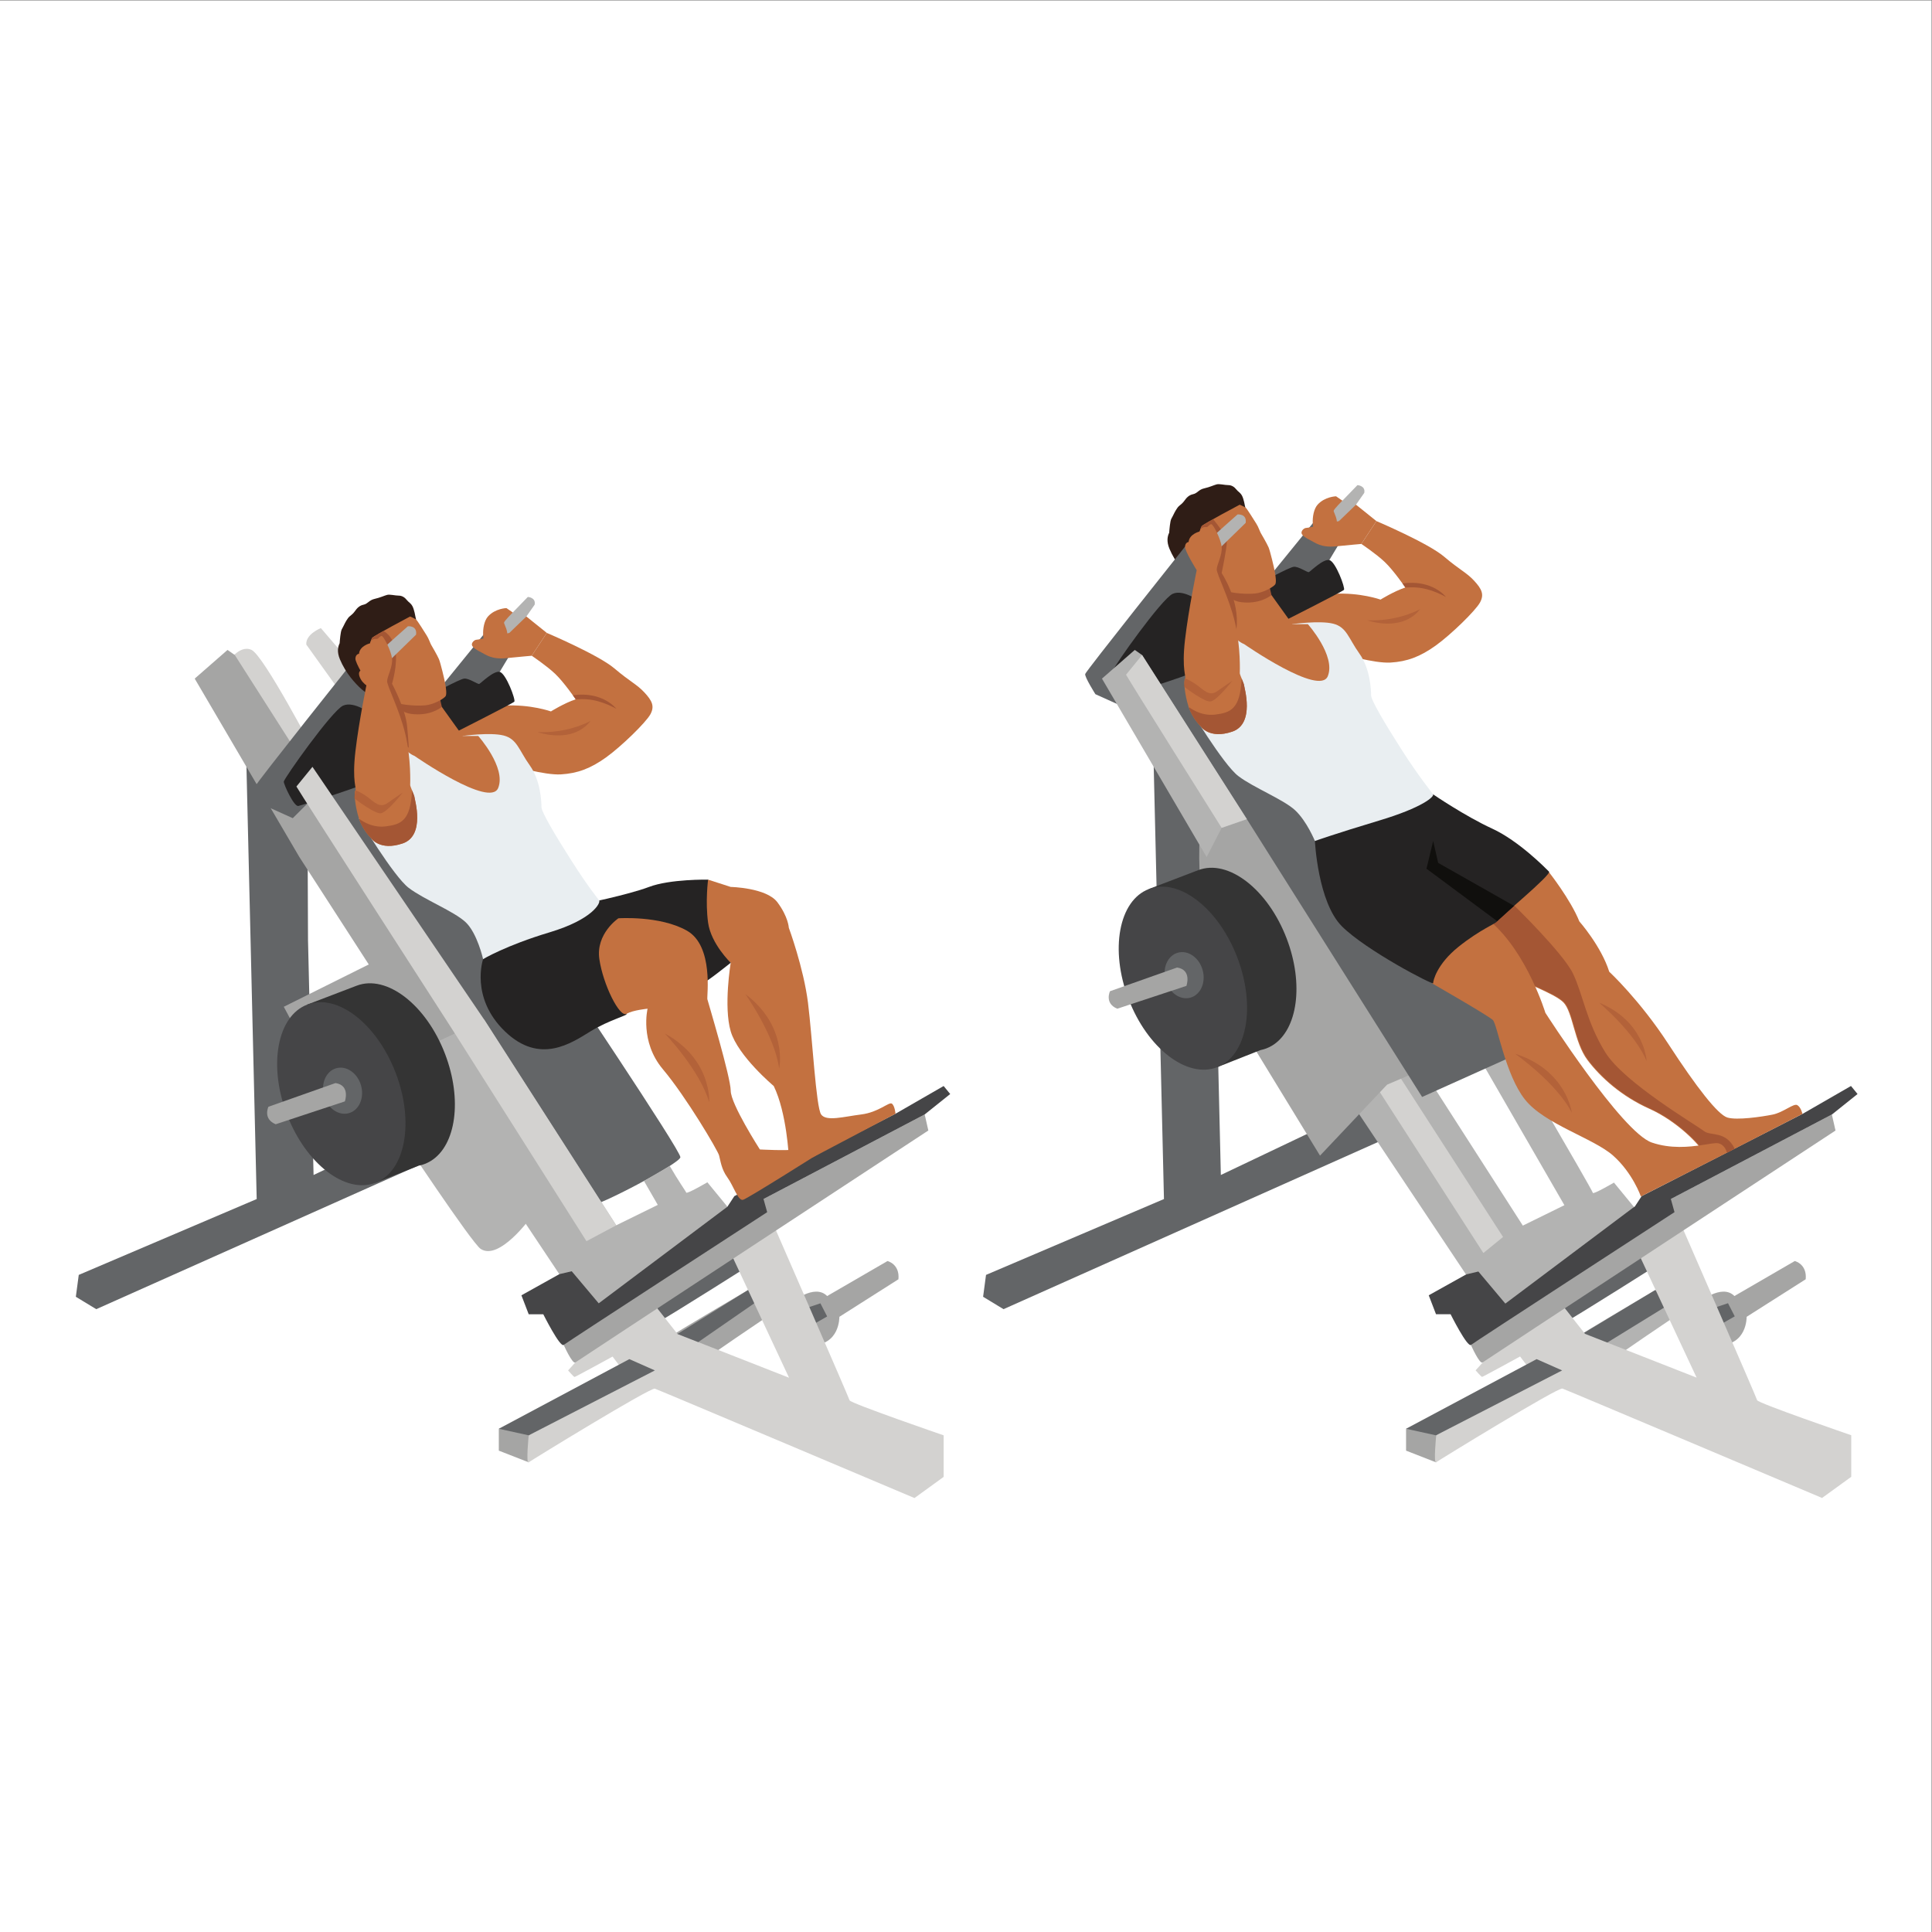 <?xml version="1.0" encoding="UTF-8" standalone="no"?>
<svg
   xmlns:dc="http://purl.org/dc/elements/1.1/"
   xmlns:cc="http://creativecommons.org/ns#"
   xmlns:rdf="http://www.w3.org/1999/02/22-rdf-syntax-ns#"
   xmlns:svg="http://www.w3.org/2000/svg"
   xmlns="http://www.w3.org/2000/svg"
   viewBox="0 0 2666.667 2666.667"
   height="2666.667"
   width="2666.667"
   xml:space="preserve"
   id="svg2"
   version="1.1"><rect x="0" y="0" width="2666.667" height="2666.667" fill="#808080" stroke="none"/><defs
     id="defs6" /><g
     transform="matrix(1.333,0,0,-1.333,0,2666.667)"
     id="g10"><g
       transform="scale(0.1)"
       id="g12"><g
         transform="scale(1.227)"
         id="g14"><path
           id="path16"
           style="fill:#ffffff;fill-opacity:1;fill-rule:nonzero;stroke:none"
           d="M 16300,0 H 0 V 16300 H 16300 V 0" /></g><path
         id="path18"
         style="fill:#a5a5a4;fill-opacity:1;fill-rule:nonzero;stroke:none"
         d="m 8185.33,6509.6 c 0,0 245.4,211.4 379.44,75.5 l 624.85,362.4 c 0,0 128.37,-30.2 113.27,-188.8 l -611.64,-388.8 c 0,0 7.55,-302 -302.04,-292.6 -309.59,9.4 -203.88,432.3 -203.88,432.3" /><path
         id="path20"
         style="fill:#636567;fill-opacity:1;fill-rule:nonzero;stroke:none"
         d="m 8313.7,6449.1 181.23,60.5 69.84,-136 -251.07,-143.4 v 218.9" /><path
         id="path22"
         style="fill:#a5a5a4;fill-opacity:1;fill-rule:nonzero;stroke:none"
         d="m 6890.11,6132 c 49.29,45.3 1046.04,626.7 1046.04,626.7 0,0 105.71,-339.8 75.51,-347.3 C 7981.46,6403.8 7249,5896.2 7249,5896.2 L 6890.11,6132" /><path
         id="path24"
         style="fill:#a5a5a4;fill-opacity:1;fill-rule:nonzero;stroke:none"
         d="m 5508.47,5263.6 c -49.08,-7.5 -343.57,-52.8 -343.57,-52.8 v -226.6 l 309.6,-120.8 c 0,0 158.57,226.6 158.57,249.2 0,22.7 -124.6,151 -124.6,151" /><path
         id="path26"
         style="fill:#636567;fill-opacity:1;fill-rule:nonzero;stroke:none"
         d="m 6833.69,6327.5 c 56.6,23.2 1034.5,642.7 1034.5,642.7 0,0 -218.99,203.9 -249.19,181.2 -30.2,-22.7 -1011.88,-688 -1025.71,-697 -13.84,-9.1 44.07,-186.5 81.83,-194 37.75,-7.6 158.57,67.1 158.57,67.1" /><path
         id="path28"
         style="fill:#d3d2d0;fill-opacity:1;fill-rule:nonzero;stroke:none"
         d="m 6016.28,6077.3 -58.52,-179.4 -75.51,-83 c 0,0 58.52,-68 67.02,-68 8.49,0 393.6,211.4 393.6,211.4 l 113.26,-151 -981.63,-664.5 c 0,0 -30.21,-302 0,-279.4 30.2,22.7 1261.02,777.8 1306.33,762.7 45.31,-15.1 2688.18,-1132.7 2688.18,-1132.7 l 302.05,219 v 430.4 c 0,0 -966.54,332.3 -974.09,362.5 -7.55,30.2 -807.97,1865.1 -807.97,1865.1 l -422.86,-339.8 604.09,-1291.3 -1155.31,453.1 -279.4,354.9 -719.24,-470" /><path
         id="path30"
         style="fill:#a5a5a4;fill-opacity:1;fill-rule:nonzero;stroke:none"
         d="m 5904.91,6305.7 -67.96,-226.6 c 0,0 90.61,-203.8 120.81,-181.2 30.21,22.7 3654.73,2401.3 3654.73,2401.3 L 9574.73,8465.3 7905.94,7589.4 5904.91,6305.7" /><path
         id="path32"
         style="fill:#454547;fill-opacity:1;fill-rule:nonzero;stroke:none"
         d="m 5791.64,6811.6 -392.66,-219 75.52,-196.3 h 151.02 c 0,0 173.67,-347.4 211.43,-317.2 37.75,30.2 2106.75,1374.3 2106.75,1374.3 l -37.76,136 1668.79,875.9 264.29,211.4 -67.96,83.1 -498.37,-287 -1668.79,-853.2 -71.74,-109.5 -1702.39,-577.7 -38.13,-120.8" /><path
         id="path34"
         style="fill:#c37140;fill-opacity:1;fill-rule:nonzero;stroke:none"
         d="m 7332.06,10896.7 234.08,-75.5 c 0,0 370.01,-7.5 483.27,-158.5 113.27,-151.1 118.51,-264.3 118.51,-264.3 0,0 153.33,-415.4 198.64,-777.8 45.3,-362.5 83.06,-1079.8 135.92,-1155.3 52.86,-75.5 234.08,-22.7 415.31,0 181.22,22.6 286.93,133.2 317.14,111.9 30.21,-21.3 37.76,-104.4 37.76,-104.4 l -854.63,-450.9 h -250.14 c 0,0 -20.34,458.5 -156.26,737.9 0,0 -370.01,309.6 -445.52,566.3 -75.51,256.7 0,709.8 0,709.8 l -336.45,203.2 c 0,0 -146.81,280.1 -146.81,355.6 0,75.5 249.18,302 249.18,302" /><path
         id="path36"
         style="fill:#d3d2d0;fill-opacity:1;fill-rule:nonzero;stroke:none"
         d="m 3322.44,13501.3 c 0,0 -158.58,-61.8 -151.02,-170.3 l 453.06,-632.4 176.37,244.6 -478.41,558.1" /><path
         id="path38"
         style="fill:#d3d2d0;fill-opacity:1;fill-rule:nonzero;stroke:none"
         d="m 2355.9,13141.2 c 0,0 120.81,194.5 249.18,134.1 128.37,-60.4 656.95,-1072.2 656.95,-1072.2 0,0 -232.03,-206.6 -323.68,-138.3 -91.63,68.2 -303.06,44 -378.57,325.2 -75.51,281.2 -203.88,751.2 -203.88,751.2" /><path
         id="path40"
         style="fill:#636567;fill-opacity:1;fill-rule:nonzero;stroke:none"
         d="M 2548.69,12203.1 2657.94,7589.4 815.48,6804 785.273,6577.5 996.703,6449.1 4938.37,8208.5 v 105.8 l -279.39,196.3 -1412.06,-672.1 -57.57,2431.5 -6.04,1493.1 -634.62,440" /><path
         id="path42"
         style="fill:#a5a5a4;fill-opacity:1;fill-rule:nonzero;stroke:none"
         d="m 3099.84,11130.8 718.45,-1112.3 -879.94,-438.2 c 0,0 455.83,-859.9 544.15,-919.8 88.32,-60 1017.91,-469.6 1017.91,-469.6 l 889.53,120.8 c 0,0 864.83,86.2 401.7,828.4 -463.13,742.3 -572.32,1024.2 -814.74,1235.6 -242.41,211.4 -1203.64,1036.8 -1203.64,1036.8 l -589.95,350.6 c 0,0 -36.04,22.7 -93.93,-103.6 -57.9,-126.3 10.46,-528.7 10.46,-528.7" /><path
         id="path44"
         style="fill:#a5a5a4;fill-opacity:1;fill-rule:nonzero;stroke:none"
         d="m 2355.9,13275.3 -339.8,-297 1083.74,-1847.5 155.48,302.1 260.59,90.6 -1084.5,1699 -75.51,52.8" /><path
         id="path46"
         style="fill:#b3b3b2;fill-opacity:1;fill-rule:nonzero;stroke:none"
         d="m 4137.32,8262.3 c 0,0 746.7,-1126.8 839.58,-1188.9 188,-125.9 510.18,307.7 531.57,345.1 21.4,37.5 -628.58,1261.7 -628.58,1261.7 l -742.57,-417.9" /><path
         id="path48"
         style="fill:#636567;fill-opacity:1;fill-rule:nonzero;stroke:none"
         d="m 3679.97,12223.3 c 0,0 -871.01,40.3 -98.09,-790.4 25.79,-27.7 2451.4,-3896.4 2526.91,-3911.5 75.51,-15.1 928.78,434.7 936.33,500.5 7.55,65.8 -1291.23,1996.6 -1291.23,1996.6 l -1434.02,1514.7 -639.9,690.1" /><path
         id="path50"
         style="fill:#b3b3b2;fill-opacity:1;fill-rule:nonzero;stroke:none"
         d="m 7324.51,7763 c 0,0 -218.98,-128.3 -218.98,-105.7 0,5.4 -82.26,120.7 -170.59,274.7 l -266.84,-155.4 142.94,-247.7 -430.41,-211.4 -386.43,602.1 -71.61,111.6 -908.71,1415.7 -513.47,-241.6 158.56,-694.7 1132.67,-1699 128.36,30.2 279.4,-332.2 1332.76,1000.5 -207.65,252.9" /><path
         id="path52"
         style="fill:#252323;fill-opacity:1;fill-rule:nonzero;stroke:none"
         d="m 5002.25,10073.7 c 0,0 -136.87,-397.7 225.58,-747.6 362.45,-349.9 689.19,-120.8 887.01,0 197.83,120.8 394.15,166.1 371.5,181.2 -22.65,15.1 762.66,322.7 785.31,316.2 22.66,-6.6 294.49,212.4 294.49,212.4 0,0 -203.87,196.3 -234.08,415.3 -30.2,219 0,445.5 0,445.5 0,0 -392.66,7.6 -611.64,-75.5 -218.98,-83 -704.14,-181.2 -704.14,-181.2 l -556.89,-196.3 -457.14,-370" /><path
         id="path54"
         style="fill:#636567;fill-opacity:1;fill-rule:nonzero;stroke:none"
         d="m 3680.04,13187.3 c 0,0 -1026.11,-1288.7 -1033.66,-1318.9 -7.55,-30.2 105.71,-209.2 105.71,-209.2 l 279.39,-126 872.31,870.7 155.48,783.4 h -379.23" /><path
         id="path56"
         style="fill:#252323;fill-opacity:1;fill-rule:nonzero;stroke:none"
         d="m 3849.52,12608.1 c 0,0 -181.22,143 -297.01,90.5 -115.78,-52.4 -614.16,-757.2 -614.16,-787.4 0,-30.2 105.72,-261.8 151.03,-251.7 45.3,10.1 765.18,236.6 760.14,266.8 -5.03,30.2 0,681.8 0,681.8" /><path
         id="path58"
         style="fill:#b3b3b2;fill-opacity:1;fill-rule:nonzero;stroke:none"
         d="m 5155.82,13582.5 c 7.59,15.1 153.57,80.6 153.57,80.6 l 156.06,160.9 c 0,0 85.58,-4.9 70.48,-80.4 l -85.58,-122.1 c 0,0 -40.27,-295.7 -80.55,-295.7 -40.27,0 -130.88,-23.1 -166.12,-31.7 -35.24,-8.6 -118.45,-18.7 -80.55,56.9 37.91,75.5 32.69,231.5 32.69,231.5" /><path
         id="path60"
         style="fill:#636567;fill-opacity:1;fill-rule:nonzero;stroke:none"
         d="m 5037.55,13471.8 -518.5,-637.9 c 0,0 -90.61,-263.2 -55.38,-268.3 35.24,-5 543.68,182 573.88,247.1 30.21,65.1 352.39,591.7 352.39,591.7 l -352.39,67.4" /><path
         id="path62"
         style="fill:#c37140;fill-opacity:1;fill-rule:nonzero;stroke:none"
         d="m 4575.2,12517.8 c 19.36,22.7 374.26,165.3 646.1,180.8 271.84,15.6 483.27,-60 483.27,-60 0,0 135.92,85.1 256.73,125.6 0,0 -123.33,179 -213.94,264.6 -90.62,85.6 -241.64,186.2 -241.64,186.2 l 156.06,236.6 c 0,0 533.61,-226.5 699.73,-367.4 166.13,-141 231.57,-163.2 312.11,-250.3 80.55,-87 105.72,-143.1 60.41,-225.8 -45.3,-82.7 -297.01,-329.4 -458.1,-445.2 -161.09,-115.8 -297.01,-166.1 -468.16,-176.2 -171.17,-10 -503.41,90.6 -503.41,90.6 0,0 -387.62,-10 -508.44,40.3 -120.82,50.3 -317.15,138.9 -307.08,197.8 10.07,59 86.36,202.4 86.36,202.4" /><path
         id="path64"
         style="fill:#252323;fill-opacity:1;fill-rule:nonzero;stroke:none"
         d="m 4357.96,12764.2 c 90.61,38.1 397.69,209.2 448.03,214.2 50.34,5.1 140.95,-60.4 156.06,-55.3 15.1,5 147.2,139.3 212.03,125 64.84,-14.3 167.69,-290.8 151.51,-308.6 -16.2,-17.8 -645.45,-335.6 -645.45,-335.6 l -322.18,136.6 v 223.7" /><path
         id="path66"
         style="fill:#e9eef1;fill-opacity:1;fill-rule:nonzero;stroke:none"
         d="m 4514.01,12263.6 c -135.91,20.1 -250.42,17.4 -281.9,0 -31.48,-17.4 -514.86,-735 -514.86,-735 0,0 356.28,-596.5 514.86,-717.3 158.57,-120.8 468.16,-241.7 588.98,-354.9 120.82,-113.3 181.15,-382.7 181.15,-382.7 0,0 234.16,141 687.23,277 453.06,135.9 529.93,307.2 514.82,329.9 -15.1,22.6 -107.07,130.7 -280.74,402.5 -173.68,271.8 -317.15,513.5 -317.15,566.3 0,52.9 -7.55,271.9 -120.82,430.5 -113.26,158.5 -130.88,274.3 -271.83,309.5 -140.95,35.3 -422.86,-5 -422.86,-5 l -276.88,-120.8" /><path
         id="path68"
         style="fill:#c37140;fill-opacity:1;fill-rule:nonzero;stroke:none"
         d="m 4575.2,12685.2 215.69,-300.8 h 161.09 c 0,0 291.98,-327.2 206.39,-538.6 -85.58,-211.4 -866.58,332.2 -866.58,332.2 0,0 -100.4,35.3 -122.83,135.9 -22.43,100.7 -53.14,361.2 -80.58,419.7 -27.43,58.6 -199.09,63.6 0,96.3 199.1,32.8 486.82,-144.7 486.82,-144.7" /><path
         id="path70"
         style="fill:#a45634;fill-opacity:1;fill-rule:nonzero;stroke:none"
         d="m 4492.35,13051.8 -21.98,-290.6 -461.99,44.6 c 0,0 90.11,-171.9 249.24,-193.1 183.06,-24.4 294.02,54.4 317.58,72.5 l -82.85,366.6" /><path
         id="path72"
         style="fill:#2f1d16;fill-opacity:1;fill-rule:nonzero;stroke:none"
         d="m 4302.15,13617.6 c 0,0 -12.77,77 -31.6,110.9 -18.82,33.9 -37.64,37.7 -58.35,64 -20.71,26.4 -48.94,45.2 -84.85,45.2 -35.9,0 -90.21,15 -118.97,7.5 -28.76,-7.5 -71,-28.2 -129.36,-41.4 -58.35,-13.2 -69.64,-50.8 -114.82,-60.2 -45.18,-9.4 -69.64,-39.6 -88.47,-65.9 -18.83,-26.4 -35.76,-39.5 -56.47,-56.2 -20.71,-16.7 -48.94,-69.9 -56.47,-86.9 -7.53,-16.9 -9.41,-16.9 -24.47,-47 -12.08,-24.2 -19.19,-110.2 -21.54,-143.4 -17.61,-34.3 -29.27,-89.2 2.86,-166 59.68,-142.6 156.82,-249.9 226.17,-311.3 69.34,-61.5 181.03,-102.7 181.03,-102.7 l -21.02,199.4 c 0,0 119.49,324.6 119.4,343 -0.09,18.4 234.18,217.7 234.18,217.7 l 48.77,66.3 c 0,0 -1.37,10.4 -6.02,27" /><path
         id="path74"
         style="fill:#c37140;fill-opacity:1;fill-rule:nonzero;stroke:none"
         d="m 4246.44,13621.5 c 0,0 47.63,-20.4 61.73,-30.9 14.11,-10.5 90.24,-135.1 110.39,-166.1 20.17,-31 36.36,-79.2 45.11,-94.8 8.75,-15.6 64.49,-109.9 81.33,-149.6 16.85,-39.7 57,-208.4 65.08,-254.4 8.09,-46 16.96,-107.9 4.1,-128.8 -12.85,-20.9 -92.52,-71.1 -177.43,-90.1 -84.92,-19.1 -281.37,-2.4 -348.37,26.8 -66.98,29.3 -121.3,138.1 -121.3,138.1 0,0 -25.43,-25.2 -74.07,-11.6 -48.64,13.7 -136.38,53.2 -168,133.7 -31.62,80.6 40.64,85.7 86.62,71.9 45.98,-13.8 72.69,-58.8 79.5,-56.4 6.81,2.5 11.87,8.1 14.4,10.8 2.53,2.8 -26.1,87.8 -33.82,104 -7.71,16.1 -63.32,107.8 -62.99,112.1 0.32,4.2 25.16,141.1 44.82,164.5 19.67,23.3 392.9,220.8 392.9,220.8" /><path
         id="path76"
         style="fill:#a45634;fill-opacity:1;fill-rule:nonzero;stroke:none"
         d="m 3970.36,13471.8 c 0,0 98.1,-45.5 124.05,-196.5 25.95,-150.9 -35.14,-349.9 -35.14,-349.9 0,0 138.95,-256.6 156.25,-441.2 17.3,-184.5 16.59,-220.6 16.59,-220.6 l -172.84,96.7 -250.55,875.9 44.82,164.5 116.82,71.1" /><path
         id="path78"
         style="fill:#b36239;fill-opacity:1;fill-rule:nonzero;stroke:none"
         d="m 5778.91,12390 c -118.03,0 -212.78,34.7 -212.78,34.7 17.58,-0.8 34.86,-1.2 51.84,-1.2 294.37,0 496.87,117 496.87,117 -92.81,-119.7 -224.71,-150.5 -335.93,-150.5" /><path
         id="path80"
         style="fill:#b3b3b2;fill-opacity:1;fill-rule:nonzero;stroke:none"
         d="m 3945.17,13268.7 c 23.49,26.9 278.55,251.7 278.55,251.7 0,0 98.44,10.1 84.45,-87.2 l -299.79,-292 -63.21,127.5" /><path
         id="path82"
         style="fill:#a45634;fill-opacity:1;fill-rule:nonzero;stroke:none"
         d="m 5961.3,12764.2 c 52.87,-2.2 183.75,28 420.35,-97.9 0,0 -139.75,183.5 -449.95,139.6 l 29.6,-41.7" /><path
         id="path84"
         style="fill:#c37140;fill-opacity:1;fill-rule:nonzero;stroke:none"
         d="m 5505.72,13215 c 0,0 -115.78,-10 -266.8,-25.1 -151.02,-15.1 -214.11,40.2 -255.56,60.4 -41.45,20.1 -91.79,50.3 -96.83,75.5 -5.03,25.2 25.17,55.4 50.35,55.4 25.17,0 337.28,70.4 337.28,70.4 l 176.19,169.9 211.43,-169.9 -156.06,-236.6" /><path
         id="path86"
         style="fill:#c37140;fill-opacity:1;fill-rule:nonzero;stroke:none"
         d="m 5243.96,13708.4 c 0,0 -115.79,-2.7 -191.3,-86.9 -75.51,-84.3 -65.44,-328.8 25.17,-327.4 90.61,1.5 135.92,63 166.13,110.3 30.2,47.2 -25.18,137.9 -25.18,153 0,15.1 90.61,105.7 90.61,105.7 l -65.43,45.3" /><path
         id="path88"
         style="fill:#c37140;fill-opacity:1;fill-rule:nonzero;stroke:none"
         d="m 3717.25,13235.2 c 0,0 -33.85,-1.8 -37.21,-47.9 -3.35,-46.1 120.82,-244.1 120.82,-244.1 0,0 -84.04,-402.7 -120.89,-719.9 -36.84,-317.1 16.71,-387.6 0,-402.7 -16.71,-15.1 -4.37,-166.1 37.28,-292 41.66,-125.8 125.71,-202.3 125.71,-202.3 0,0 86.66,-135.6 326,-54.7 239.34,80.8 122.11,463.4 122.83,478.5 0.73,15.1 -44.58,110.8 -44.58,125.9 0,15.1 11.21,269.2 -50.34,527.9 -61.55,258.7 -190.72,499 -188.49,549.4 2.23,50.3 60.96,152.6 50.89,234 -10.07,81.4 -87.25,232.5 -107.39,232.5 -20.14,0 -32.41,-30.2 -48.09,-30.2 -15.68,0 -59.62,5.2 -71.81,-45.7 0,0 -107.72,-24.8 -114.73,-108.7" /><path
         id="path90"
         style="fill:#865d48;fill-opacity:1;fill-rule:nonzero;stroke:none"
         d="m 3674.96,11733.7 c -5.29,4.1 -8.23,6.4 -8.23,6.4 l 6.04,36.7 c 0.04,-12.4 0.76,-27 2.19,-43.1" /><path
         id="path92"
         style="fill:#b36239;fill-opacity:1;fill-rule:nonzero;stroke:none"
         d="m 3939.02,11583.6 c -62.97,0 -225.63,120.9 -264.06,150.1 -1.43,16.1 -2.15,30.7 -2.19,43.1 l 7.2,43.8 c 0,0 63.75,-14.8 166.99,-100.5 45.19,-37.6 77.36,-51.9 105.15,-51.9 35.7,0 64.18,23.6 103.81,51.9 70.47,50.2 113.04,76.8 113.04,76.8 0,0 -158.35,-202.8 -223.79,-212.9 -1.93,-0.3 -3.99,-0.4 -6.15,-0.4" /><path
         id="path94"
         style="fill:#a45634;fill-opacity:1;fill-rule:nonzero;stroke:none"
         d="m 4266.71,11820.6 v 0 c -15.74,-317.1 -115.15,-352.4 -273.41,-372.5 -158.26,-20.2 -276.05,80.5 -276.05,80.5 41.66,-125.8 125.71,-202.3 125.71,-202.3 0,0 86.66,-135.6 326,-54.7 239.34,80.8 122.1,463.4 122.83,478.5 0.4,8.3 -12.91,40.5 -25.08,70.5" /><path
         id="path96"
         style="fill:#d3d2d0;fill-opacity:1;fill-rule:nonzero;stroke:none"
         d="M 3069.24,11860.9 C 3091.89,11815.6 4710.13,9304 4710.13,9304 l 303.75,142.9 -1778.51,2617.9 -166.13,-203.9" /><path
         id="path98"
         style="fill:#343434;fill-opacity:1;fill-rule:nonzero;stroke:none"
         d="m 4608.71,9090.9 c -194.8,509.7 -604.83,826.5 -915.82,707.6 L 3181.52,9603 3386.41,9067 c 11.78,-130.3 43.3,-268.4 96.09,-406.5 52.79,-138.1 121.42,-262.1 199.57,-367 l 204.88,-536 449.64,177.8 c 20.93,4.1 41.54,9.9 61.73,17.6 22.86,8.8 44.51,19.7 64.99,32.5 h 0.01 c 258.24,161.3 325.86,633.4 145.39,1105.5" /><path
         id="path100"
         style="fill:#454547;fill-opacity:1;fill-rule:nonzero;stroke:none"
         d="m 4097.34,8895.5 c 194.8,-509.7 100.6,-1019.2 -210.39,-1138 -310.99,-118.9 -721.01,197.9 -915.81,707.5 -194.8,509.6 -100.61,1019.2 210.38,1138 310.99,118.9 721.02,-197.9 915.82,-707.5" /><path
         id="path102"
         style="fill:#636567;fill-opacity:1;fill-rule:nonzero;stroke:none"
         d="m 3738.58,8764.8 c 35.93,-128.5 -20.67,-256.7 -126.44,-286.2 -105.76,-29.6 -220.63,50.6 -256.56,179.1 -35.94,128.5 20.67,256.7 126.43,286.3 105.76,29.6 220.63,-50.7 256.57,-179.2" /><path
         id="path104"
         style="fill:#a5a5a4;fill-opacity:1;fill-rule:nonzero;stroke:none"
         d="m 2779.38,8545.1 c 0,0 -60.41,-125.8 75.51,-181.2 l 715.93,236.6 c 0,0 59.32,166.1 -96.74,190 l -694.7,-245.4" /><path
         id="path106"
         style="fill:#636567;fill-opacity:1;fill-rule:nonzero;stroke:none"
         d="m 5164.9,5210.8 309.6,-68 1306.33,672.1 -264.29,117 -1351.64,-721.1" /><path
         id="path108"
         style="fill:#c37140;fill-opacity:1;fill-rule:nonzero;stroke:none"
         d="m 6403.27,10496.5 c 0,0 -235.94,-158.6 -197.25,-422.8 38.68,-264.3 209.05,-605.9 280.32,-566.4 71.27,39.5 218.98,52.9 218.98,52.9 0,0 -83.06,-339.8 158.57,-626.8 241.64,-286.9 566.33,-838.1 581.44,-891 15.1,-52.8 22.65,-142.2 86.83,-229.6 64.19,-87.5 109.49,-246.1 162.35,-231 52.86,15.1 839.77,513.5 839.77,513.5 0,0 -31.8,30.2 -99.77,7.5 -36.24,-12 -68.2,-6.9 -102.72,-1.8 -30.21,4.4 -62.39,8.9 -101.15,1.8 -83.06,-15.1 -362.45,0 -362.45,0 0,0 -302.05,469.4 -302.05,608.5 0,139.1 -234.08,916.8 -241.64,947 -7.54,30.3 67.97,551.3 -211.42,709.9 -279.39,158.5 -709.81,128.3 -709.81,128.3" /><path
         id="path110"
         style="fill:#d3d2d0;fill-opacity:1;fill-rule:nonzero;stroke:none"
         d="m 4710.13,9304 1362.4,-2150.8 308.1,164.3 -1366.75,2129.4 -303.75,145.1 v -288" /><path
         id="path112"
         style="fill:#636567;fill-opacity:1;fill-rule:nonzero;stroke:none"
         d="m 7229.69,6108.2 580.21,401.4 -64.39,137.6 -730.59,-454.8 214.77,-84.2" /><path
         id="path114"
         style="fill:#b36239;fill-opacity:1;fill-rule:nonzero;stroke:none"
         d="m 7343.09,8591.3 c -95.01,332.6 -459.26,712.7 -459.26,712.7 490.94,-269.2 459.26,-712.7 459.26,-712.7" /><path
         id="path116"
         style="fill:#b36239;fill-opacity:1;fill-rule:nonzero;stroke:none"
         d="m 8067.93,8940.1 c -45.47,342.9 -350.34,772.1 -350.34,772.1 446.39,-338 350.34,-772.1 350.34,-772.1" /><g
         transform="scale(1.148)"
         id="g118"><path
           id="path120"
           style="fill:#a5a5a4;fill-opacity:1;fill-rule:nonzero;stroke:none"
           d="m 15313.4,5670.41 c 0,0 213.8,184.15 330.5,65.77 l 544.3,315.68 c 0,0 111.8,-26.3 98.6,-164.46 l -532.7,-338.68 c 0,0 6.5,-263.06 -263.2,-254.88 -269.7,8.19 -177.5,376.57 -177.5,376.57" /></g><g
         transform="scale(1.102)"
         id="g122"><path
           id="path124"
           style="fill:#636567;fill-opacity:1;fill-rule:nonzero;stroke:none"
           d="m 16072.1,5853.32 164.5,54.91 63.4,-123.44 -227.9,-130.15 v 198.68" /></g><path
         id="path126"
         style="fill:#a5a5a4;fill-opacity:1;fill-rule:nonzero;stroke:none"
         d="m 14902.8,5263.6 c -49.1,-7.5 -343.6,-52.8 -343.6,-52.8 v -226.6 l 309.6,-120.8 c 0,0 158.6,226.6 158.6,249.2 0,22.7 -124.6,151 -124.6,151" /><g
         transform="scale(1.059)"
         id="g128"><path
           id="path130"
           style="fill:#636567;fill-opacity:1;fill-rule:nonzero;stroke:none"
           d="m 15323.2,5974.7 c 53.4,21.9 976.8,606.86 976.8,606.86 0,0 -206.8,192.54 -235.3,171.1 -28.5,-21.43 -955.5,-649.64 -968.5,-658.14 -13,-8.59 41.6,-176.1 77.2,-183.18 35.7,-7.18 149.8,63.36 149.8,63.36" /></g><g
         transform="scale(1.07)"
         id="g132"><path
           id="path134"
           style="fill:#b3b3b2;fill-opacity:1;fill-rule:nonzero;stroke:none"
           d="m 15223.3,5732.42 c 46,42.35 977.9,585.86 977.9,585.86 0,0 98.8,-317.65 70.6,-324.67 -28.3,-7.1 -713,-481.63 -713,-481.63 l -335.5,220.44" /></g><g
         transform="scale(1.068)"
         id="g136"><path
           id="path138"
           style="fill:#636567;fill-opacity:1;fill-rule:nonzero;stroke:none"
           d="m 15142.7,5443.73 1157.3,712.33 -254.3,66.84 -800.8,-482.32 -102.2,-296.85" /></g><g
         transform="scale(1.176)"
         id="g140"><path
           id="path142"
           style="fill:#d3d2d0;fill-opacity:1;fill-rule:nonzero;stroke:none"
           d="m 13106.6,5168.69 -49.8,-152.58 -64.2,-70.59 c 0,0 49.8,-57.84 57,-57.84 7.2,0 334.7,179.8 334.7,179.8 l 96.4,-128.42 -834.9,-565.15 c 0,0 -25.7,-256.85 0,-237.63 25.7,19.31 1072.5,661.51 1111.1,648.67 38.5,-12.85 2286.2,-963.36 2286.2,-963.36 l 256.9,186.27 v 366.05 c 0,0 -822.1,282.61 -828.5,308.3 -6.3,25.68 -687.2,1586.25 -687.2,1586.25 l -359.5,-289 513.7,-1098.24 -982.6,385.36 -237.6,301.84 -611.7,-399.73" /></g><g
         transform="scale(1.166)"
         id="g144"><path
           id="path146"
           style="fill:#a5a5a4;fill-opacity:1;fill-rule:nonzero;stroke:none"
           d="m 13120.4,5407.69 -58.2,-194.33 c 0,0 77.7,-174.77 103.6,-155.39 25.9,19.47 3134.2,2059.32 3134.2,2059.32 l -32.3,142.45 -1431.2,-751.16 -1716.1,-1100.89" /></g><g
         transform="scale(1.18)"
         id="g148"><path
           id="path150"
           style="fill:#454547;fill-opacity:1;fill-rule:nonzero;stroke:none"
           d="m 12870,5772.75 -332.8,-185.6 63.9,-166.36 h 128 c 0,0 147.2,-294.42 179.3,-268.82 31.9,25.59 1785.4,1164.7 1785.4,1164.7 l -32,115.26 1414.3,742.31 223.9,179.16 -57.5,70.43 -422.4,-243.23 -1414.3,-723.08 -60.8,-92.8 -1442.8,-489.59 -32.2,-102.38" /></g><path
         id="path152"
         style="fill:#636567;fill-opacity:1;fill-rule:nonzero;stroke:none"
         d="m 11943,12203.1 109.3,-4613.7 -1842.5,-785.4 -30.2,-226.5 211.4,-128.4 3941.7,1759.4 v 105.8 l -279.4,196.3 -1412,-672.1 -57.6,2431.5 -6.1,1493.1 -634.6,440" /><g
         transform="scale(1.038)"
         id="g154"><path
           id="path156"
           style="fill:#b3b3b2;fill-opacity:1;fill-rule:nonzero;stroke:none"
           d="m 13533.1,8195.6 1090.8,-1636.12 123.6,29.09 269,-319.91 1283.5,963.47 -200,243.54 c 0,0 -210.8,-123.55 -210.8,-101.79 0,21.86 -996.2,1723.36 -996.2,1723.36 l -131,-385.39 843.6,-1461.61 -414.5,-203.58 -1316.2,2050.58 -494.5,-232.65 152.7,-668.99" /></g><path
         id="path158"
         style="fill:#2f1d16;fill-opacity:1;fill-rule:nonzero;stroke:none"
         d="m 12891.8,14762 c -0.1,0 -12.8,77 -31.6,110.9 -18.9,33.8 -37.7,37.6 -58.4,64 -20.7,26.3 -48.9,45.1 -84.8,45.1 -36,0 -90.3,15.1 -119,7.6 -28.8,-7.6 -71,-28.3 -129.4,-41.4 -58.3,-13.2 -69.6,-50.9 -114.8,-60.3 -45.2,-9.4 -69.6,-39.5 -88.5,-65.9 -18.8,-26.3 -35.7,-39.5 -56.4,-56.2 -20.7,-16.7 -49,-69.9 -56.5,-86.8 -7.5,-17 -9.4,-17 -24.5,-47.1 -12.1,-24.1 -19.2,-110.2 -21.5,-143.4 -17.6,-34.3 -29.3,-89.1 2.8,-165.9 59.7,-142.7 156.9,-250 226.2,-311.4 69.4,-61.4 181,-102.6 181,-102.6 l -21,199.3 c 0,0 119.5,324.7 119.4,343.1 -0.1,18.4 234.2,217.6 234.2,217.6 l 48.8,66.3 c 0,0 -1.4,10.5 -6,27.1" /><path
         id="path160"
         style="fill:#d3d2d0;fill-opacity:1;fill-rule:nonzero;stroke:none"
         d="m 14242.1,8767.3 1117.5,-1736.7 203.9,166.1 -1276.1,1978.4 -45.3,-407.8" /><path
         id="path162"
         style="fill:#a5a5a4;fill-opacity:1;fill-rule:nonzero;stroke:none"
         d="m 12769.6,9509.3 898.6,-1470.4 694.7,735.2 354.9,151.8 c 0,0 -75.5,1057.1 -589,1714.1 -513.5,656.9 -927.8,1111.7 -993.8,1146.6 -65.9,35 -294.2,282.6 -425.8,129.5 -131.6,-153 -226.5,-37.7 -271.8,-407.7 -45.3,-370 0,-740 0,-740 l 332.2,-1259.1" /><path
         id="path164"
         style="fill:#636567;fill-opacity:1;fill-rule:nonzero;stroke:none"
         d="m 12649.6,11614.1 c 21.9,0 260.6,-90.6 260.6,-90.6 l 1815.2,-2877 1125.1,505.9 -315.4,907.7 -2244.5,2918.2 c 0,0 -555.4,432.9 -681.7,402.7 -126.2,-30.2 -272.5,-90.6 -301.3,-105.7 -28.8,-15.1 -290.5,-352.6 -290.5,-352.6 l 632.5,-1308.6" /><path
         id="path166"
         style="fill:#b3b3b2;fill-opacity:1;fill-rule:nonzero;stroke:none"
         d="m 13746.2,14740.2 c 7.6,15.1 153.6,80.6 153.6,80.6 l 156,160.9 c 0,0 85.6,-4.9 70.5,-80.4 l -85.6,-122.1 c 0,0 -40.3,-295.7 -80.5,-295.7 -40.3,0 -130.9,-23.1 -166.1,-31.7 -35.3,-8.6 -118.5,-18.6 -80.6,56.9 37.9,75.5 32.7,231.5 32.7,231.5" /><g
         transform="scale(1.145)"
         id="g168"><path
           id="path170"
           style="fill:#c37140;fill-opacity:1;fill-rule:nonzero;stroke:none"
           d="m 14005.4,9587.55 c 0,0 197.9,-250.57 277,-448.37 0,0 197.8,-224.18 270.3,-454.96 0,0 276.9,-257.15 534.1,-652.8 257.1,-395.56 448.4,-639.53 534.1,-665.9 85.7,-26.37 309.8,6.55 408.8,26.37 98.9,19.74 191.2,105.48 224.2,85.66 32.9,-19.73 46.1,-79.11 46.1,-79.11 l -679.1,-349.45 c 0,0 -188.4,-66.28 -217.6,0 -29.1,66.36 -237.4,283.52 -487.9,395.64 -250.6,112.12 -441.8,283.53 -560.5,441.75 -118.7,158.23 -131.9,435.2 -217.5,520.87 -85.8,85.74 -400.9,191.23 -447.8,237.42 -46.8,46.1 -429.2,494.51 -429.2,494.51 l 33.3,180.85 711.7,267.52" /></g><g
         transform="scale(1.102)"
         id="g172"><path
           id="path174"
           style="fill:#a45634;fill-opacity:1;fill-rule:nonzero;stroke:none"
           d="m 16010.5,7525.6 c -68.6,54.82 -747.1,452.36 -925.3,737.35 -178.2,284.91 -212.4,551.11 -305.2,742.98 -92.7,191.93 -550.8,637.58 -550.8,637.58 0,0 -0.1,91.61 6.1,200.87 l -417.6,-156.99 -34.6,-187.97 c 0,0 397.4,-466.08 446.1,-514 48.7,-48.02 376.3,-157.66 465.4,-246.7 89,-89.12 102.7,-377.02 226.1,-541.48 123.4,-164.46 322.1,-342.62 582.6,-459.16 260.4,-116.54 476.9,-342.26 507.2,-411.24 30.3,-68.89 226.1,0 226.1,0 l 63.4,32.67 c -87.1,173.72 -227.5,116.54 -289.5,166.09" /></g><path
         id="path176"
         style="fill:#636567;fill-opacity:1;fill-rule:nonzero;stroke:none"
         d="m 13627.9,14629.5 -518.5,-637.8 c 0,0 -90.6,-263.3 -55.4,-268.3 35.3,-5.1 543.7,181.9 573.9,247 30.2,65.1 352.4,591.7 352.4,591.7 l -352.4,67.4" /><g
         transform="scale(1.097)"
         id="g178"><path
           id="path180"
           style="fill:#c37140;fill-opacity:1;fill-rule:nonzero;stroke:none"
           d="m 13521.4,8951.68 c 0,0 528.7,-302.78 570,-344.05 41.3,-41.27 116.9,-515.99 302.7,-749.88 185.8,-233.99 646.8,-364.65 832.6,-529.84 185.7,-165.11 261.4,-385.24 261.4,-385.24 l 811.9,412.76 c 0,0 -13.8,75.71 -82.6,89.47 -25.5,5.1 -79,-5.83 -150.7,-16.67 -122.4,-18.59 -297.5,-37.18 -475.4,23.5 -282.1,96.41 -1004.6,1224.69 -1004.6,1224.69 0,0 -171,563.14 -515.9,860.06 -345,296.93 -708.7,-89.44 -694.9,-137.6 13.7,-48.16 145.5,-447.2 145.5,-447.2" /></g><path
         id="path182"
         style="fill:#252323;fill-opacity:1;fill-rule:nonzero;stroke:none"
         d="m 13746.2,11674.5 c -10,-45.3 -130.9,-377.6 -130.9,-377.6 0,0 30.2,-634.2 279.4,-883.4 249.2,-249.2 946.4,-611.7 945.1,-589 -1.2,22.6 36.6,196.3 263.1,377.5 226.5,181.3 392.7,241.7 400.2,264.3 7.6,22.7 566.3,483.3 536.1,513.5 -30.2,30.2 -309.6,317.1 -588.9,445.5 -279.4,128.4 -611.7,354.9 -611.7,354.9 0,0 -679.6,60.4 -732.4,37.8 -52.9,-22.7 -360,-143.5 -360,-143.5" /><path
         id="path184"
         style="fill:#c37140;fill-opacity:1;fill-rule:nonzero;stroke:none"
         d="m 13165.6,13675.5 c 19.3,22.7 374.2,165.3 646.1,180.8 271.8,15.6 483.2,-59.9 483.2,-59.9 0,0 136,85 256.8,125.5 0,0 -123.4,179 -214,264.6 -90.6,85.6 -241.6,186.2 -241.6,186.2 l 156,236.6 c 0,0 533.7,-226.5 699.8,-367.4 166.1,-141 231.5,-163.2 312.1,-250.2 80.5,-87.1 105.7,-143.2 60.4,-225.9 -45.3,-82.7 -297,-329.4 -458.1,-445.2 -161.1,-115.8 -297,-166.1 -468.2,-176.2 -171.1,-10 -503.4,90.7 -503.4,90.7 0,0 -387.6,-10.1 -508.4,40.2 -120.8,50.4 -317.1,139 -307.1,197.9 10.1,58.9 86.4,202.3 86.4,202.3" /><path
         id="path186"
         style="fill:#252323;fill-opacity:1;fill-rule:nonzero;stroke:none"
         d="m 12948.3,13921.9 c 90.6,38 397.7,209.2 448.1,214.2 50.3,5.1 140.9,-60.4 156,-55.3 15.1,5 147.2,139.4 212.1,125 64.8,-14.3 167.6,-290.8 151.5,-308.6 -16.2,-17.8 -645.5,-335.6 -645.5,-335.6 l -322.2,136.6 v 223.7" /><path
         id="path188"
         style="fill:#e9eef1;fill-opacity:1;fill-rule:nonzero;stroke:none"
         d="m 13104.4,13421.3 c -135.9,20.1 -250.4,17.4 -281.9,0 -31.5,-17.4 -514.9,-735 -514.9,-735 0,0 356.3,-596.5 514.9,-717.3 158.6,-120.8 468.1,-241.6 589,-354.9 120.8,-113.3 203.8,-317.2 203.8,-317.2 0,0 211.5,75.5 664.5,211.5 453.1,135.9 573.9,249.2 558.8,271.8 -15.1,22.7 -151,188.8 -324.7,460.6 -173.7,271.9 -317.1,513.5 -317.1,566.4 0,52.8 -7.6,271.8 -120.8,430.4 -113.3,158.5 -130.9,274.3 -271.9,309.6 -140.9,35.2 -422.8,-5.1 -422.8,-5.1 l -276.9,-120.8" /><path
         id="path190"
         style="fill:#c37140;fill-opacity:1;fill-rule:nonzero;stroke:none"
         d="m 13165.6,13842.9 215.7,-300.8 h 161 c 0,0 292,-327.2 206.4,-538.6 -85.5,-211.4 -866.5,332.2 -866.5,332.2 0,0 -100.4,35.3 -122.9,136 -22.4,100.6 -53.1,361.1 -80.5,419.6 -27.5,58.6 -199.1,63.6 0,96.3 199.1,32.8 486.8,-144.7 486.8,-144.7" /><path
         id="path192"
         style="fill:#a45634;fill-opacity:1;fill-rule:nonzero;stroke:none"
         d="m 13082.7,14209.5 -22,-290.6 -461.9,44.6 c 0,0 90.1,-171.9 249.2,-193.1 183.1,-24.4 294,54.4 317.6,72.5 l -82.9,366.6" /><path
         id="path194"
         style="fill:#c37140;fill-opacity:1;fill-rule:nonzero;stroke:none"
         d="m 12836.8,14779.2 c 0,0 47.6,-20.4 61.7,-30.9 14.1,-10.5 90.3,-135 110.4,-166.1 20.2,-31 36.4,-79.2 45.1,-94.8 8.8,-15.6 64.5,-109.9 81.4,-149.6 16.8,-39.7 57,-208.4 65,-254.4 8.1,-46 17,-107.9 4.2,-128.8 -12.9,-20.9 -92.6,-71.1 -177.5,-90.1 -84.9,-19.1 -281.4,-2.4 -348.3,26.8 -67,29.3 -121.3,138.1 -121.3,138.1 0,0 -25.5,-25.2 -74.1,-11.6 -48.7,13.7 -136.4,53.1 -168,133.7 -31.6,80.6 40.6,85.7 86.6,71.9 46,-13.7 72.7,-58.8 79.5,-56.4 6.8,2.5 11.9,8.1 14.4,10.9 2.5,2.7 -26.1,87.7 -33.8,103.9 -7.7,16.1 -63.3,107.8 -63,112.1 0.3,4.3 25.1,141.1 44.8,164.5 19.7,23.3 392.9,220.8 392.9,220.8" /><path
         id="path196"
         style="fill:#636567;fill-opacity:1;fill-rule:nonzero;stroke:none"
         d="m 12270.4,14345 c 0,0 -1026.1,-1288.7 -1033.7,-1318.9 -7.5,-30.2 105.8,-209.2 105.8,-209.2 l 279.4,-126 872.3,870.7 155.4,783.4 h -379.2" /><path
         id="path198"
         style="fill:#252323;fill-opacity:1;fill-rule:nonzero;stroke:none"
         d="m 12439.9,13765.8 c 0,0 -181.2,143 -297,90.5 -115.8,-52.4 -614.2,-757.2 -614.2,-787.4 0,-30.2 105.7,-261.7 151,-251.7 45.4,10.1 765.2,236.6 760.2,266.8 -5,30.2 0,681.8 0,681.8" /><path
         id="path200"
         style="fill:#b36239;fill-opacity:1;fill-rule:nonzero;stroke:none"
         d="m 14369.3,13547.7 c -118.1,0 -212.8,34.7 -212.8,34.7 17.6,-0.8 34.9,-1.2 51.8,-1.2 294.4,0 496.9,117 496.9,117 -92.8,-119.7 -224.7,-150.5 -335.9,-150.5" /><path
         id="path202"
         style="fill:#a45634;fill-opacity:1;fill-rule:nonzero;stroke:none"
         d="m 14551.7,13921.9 c 52.8,-2.2 183.7,28 420.3,-97.9 0,0 -139.7,183.5 -449.9,139.6 l 29.6,-41.7" /><path
         id="path204"
         style="fill:#a45634;fill-opacity:1;fill-rule:nonzero;stroke:none"
         d="m 12560.7,14629.5 c 0,0 139.8,-164.6 142.6,-228.8 2.7,-64.3 -53.7,-329.5 -53.7,-329.5 0,0 191.6,-284.8 152.8,-580.7 -38.7,-295.9 -241.7,0 -241.7,0 l -120.8,611.4 -17.5,399.7 21.5,56.8 116.8,71.1" /><path
         id="path206"
         style="fill:#b3b3b2;fill-opacity:1;fill-rule:nonzero;stroke:none"
         d="m 12535.5,14426.4 c 23.5,26.9 278.6,251.7 278.6,251.7 0,0 98.4,10.1 84.4,-87.2 l -299.7,-292 -63.3,127.5" /><path
         id="path208"
         style="fill:#c37140;fill-opacity:1;fill-rule:nonzero;stroke:none"
         d="m 14096.1,14372.7 c 0,0 -115.8,-10 -266.8,-25.1 -151,-15.1 -214.1,40.3 -255.6,60.4 -41.4,20.1 -91.8,50.3 -96.8,75.5 -5,25.2 25.2,55.4 50.3,55.4 25.2,0 337.3,70.5 337.3,70.5 l 176.2,169.8 211.4,-169.8 -156,-236.7" /><path
         id="path210"
         style="fill:#c37140;fill-opacity:1;fill-rule:nonzero;stroke:none"
         d="m 13834.3,14866.1 c 0,0 -115.8,-2.7 -191.3,-86.9 -75.5,-84.3 -65.4,-328.8 25.2,-327.4 90.6,1.5 135.9,63 166.1,110.3 30.2,47.3 -25.1,137.9 -25.1,153 0,15.1 90.6,105.7 90.6,105.7 l -65.5,45.3" /><path
         id="path212"
         style="fill:#c37140;fill-opacity:1;fill-rule:nonzero;stroke:none"
         d="m 12307.6,14392.9 c 0,0 -33.8,-1.8 -37.2,-47.9 -3.3,-46.1 120.8,-244.1 120.8,-244.1 0,0 -84,-402.7 -120.9,-719.9 -36.8,-317.1 16.8,-387.6 0,-402.7 -16.7,-15.1 -4.3,-166.1 37.3,-292 41.7,-125.8 125.7,-202.3 125.7,-202.3 0,0 86.7,-135.6 326,-54.7 239.4,80.9 122.1,463.4 122.9,478.5 0.7,15.1 -44.6,110.8 -44.6,125.9 0,15.1 11.2,269.2 -50.4,527.9 -61.5,258.7 -190.7,499 -188.5,549.4 2.3,50.3 61,152.6 50.9,234 -10,81.4 -87.2,232.5 -107.4,232.5 -20.1,0 -32.4,-30.2 -48,-30.2 -15.7,0 -59.7,5.3 -71.8,-45.7 0,0 -107.8,-24.8 -114.8,-108.7" /><path
         id="path214"
         style="fill:#865d48;fill-opacity:1;fill-rule:nonzero;stroke:none"
         d="m 12265.3,12891.5 c -5.3,4 -8.2,6.3 -8.2,6.3 l 6,36.7 c 0.1,-12.4 0.8,-27 2.2,-43" /><path
         id="path216"
         style="fill:#b36239;fill-opacity:1;fill-rule:nonzero;stroke:none"
         d="m 12529.4,12741.3 c -63,0 -225.7,120.9 -264.1,150.2 -1.4,16 -2.1,30.6 -2.2,43 l 7.2,43.8 c 0,0 63.8,-14.8 167,-100.5 45.2,-37.5 77.4,-51.9 105.2,-51.9 35.7,0 64.2,23.6 103.8,51.9 70.5,50.2 113,76.9 113,76.9 0,0 -158.3,-202.9 -223.8,-213 -1.9,-0.3 -3.9,-0.4 -6.1,-0.4" /><path
         id="path218"
         style="fill:#a45634;fill-opacity:1;fill-rule:nonzero;stroke:none"
         d="m 12857.1,12978.3 v 0 c -15.8,-317.1 -115.2,-352.4 -273.4,-372.5 -158.3,-20.1 -276.1,80.5 -276.1,80.5 41.7,-125.8 125.7,-202.3 125.7,-202.3 0,0 86.7,-135.6 326,-54.7 239.4,80.9 122.1,463.4 122.9,478.5 0.4,8.3 -12.9,40.5 -25.1,70.5" /><path
         id="path220"
         style="fill:#100f0d;fill-opacity:1;fill-rule:nonzero;stroke:none"
         d="m 14839.8,11296.9 -69.1,-286.9 732.4,-543.7 174.4,158.8 -786,445.3 -51.7,226.5" /><path
         id="path222"
         style="fill:#b3b3b2;fill-opacity:1;fill-rule:nonzero;stroke:none"
         d="m 11750.2,13275.3 -339.8,-297 1083.8,-1847.5 155.4,302.1 260.6,90.6 -1084.5,1699 -75.5,52.8" /><path
         id="path224"
         style="fill:#d3d2d0;fill-opacity:1;fill-rule:nonzero;stroke:none"
         d="m 11659.6,13018.6 c 22.7,-45.3 990,-1585.7 990,-1585.7 l 260.6,90.6 -1084.5,1699 -166.1,-203.9" /><path
         id="path226"
         style="fill:#343434;fill-opacity:1;fill-rule:nonzero;stroke:none"
         d="m 13322.8,10287.2 c -194.8,509.7 -604.8,826.4 -915.8,707.6 l -511.4,-195.5 204.9,-536 c 11.8,-130.4 43.3,-268.4 96.1,-406.6 52.8,-138.1 121.4,-262 199.6,-366.9 l 204.9,-536.1 449.6,177.8 c 20.9,4.1 41.5,10 61.7,17.7 22.9,8.7 44.5,19.6 65,32.4 258.3,161.4 325.9,633.4 145.4,1105.6" /><path
         id="path228"
         style="fill:#454547;fill-opacity:1;fill-rule:nonzero;stroke:none"
         d="m 12811.4,10091.8 c 194.8,-509.7 100.7,-1019.2 -210.3,-1138.1 -311,-118.8 -721.1,197.9 -915.9,707.6 -194.8,509.6 -100.6,1019.1 210.4,1138 311,118.9 721,-197.9 915.8,-707.5" /><path
         id="path230"
         style="fill:#636567;fill-opacity:1;fill-rule:nonzero;stroke:none"
         d="m 12452.7,9961.1 c 35.9,-128.5 -20.7,-256.7 -126.4,-286.3 -105.8,-29.5 -220.7,50.7 -256.6,179.2 -36,128.5 20.7,256.7 126.4,286.3 105.8,29.5 220.6,-50.7 256.6,-179.2" /><path
         id="path232"
         style="fill:#a5a5a4;fill-opacity:1;fill-rule:nonzero;stroke:none"
         d="m 11493.5,9741.4 c 0,0 -60.4,-125.8 75.5,-181.2 l 715.9,236.6 c 0,0 59.3,166.1 -96.7,189.9 l -694.7,-245.3" /><path
         id="path234"
         style="fill:#636567;fill-opacity:1;fill-rule:nonzero;stroke:none"
         d="m 14559.2,5210.8 309.6,-68 1306.4,672.1 -264.3,117 -1351.7,-721.1" /><path
         id="path236"
         style="fill:#b36239;fill-opacity:1;fill-rule:nonzero;stroke:none"
         d="m 16275.4,8483.6 c -157.3,308 -587.9,610.8 -587.9,610.8 533.6,-169.6 587.9,-610.8 587.9,-610.8" /><g
         transform="scale(1.046)"
         id="g238"><path
           id="path240"
           style="fill:#b36239;fill-opacity:1;fill-rule:nonzero;stroke:none"
           d="m 16300,8621.21 c -115.4,281.68 -470.9,578.94 -470.9,578.94 455.6,-187.91 470.9,-578.94 470.9,-578.94" /></g></g></g></svg>